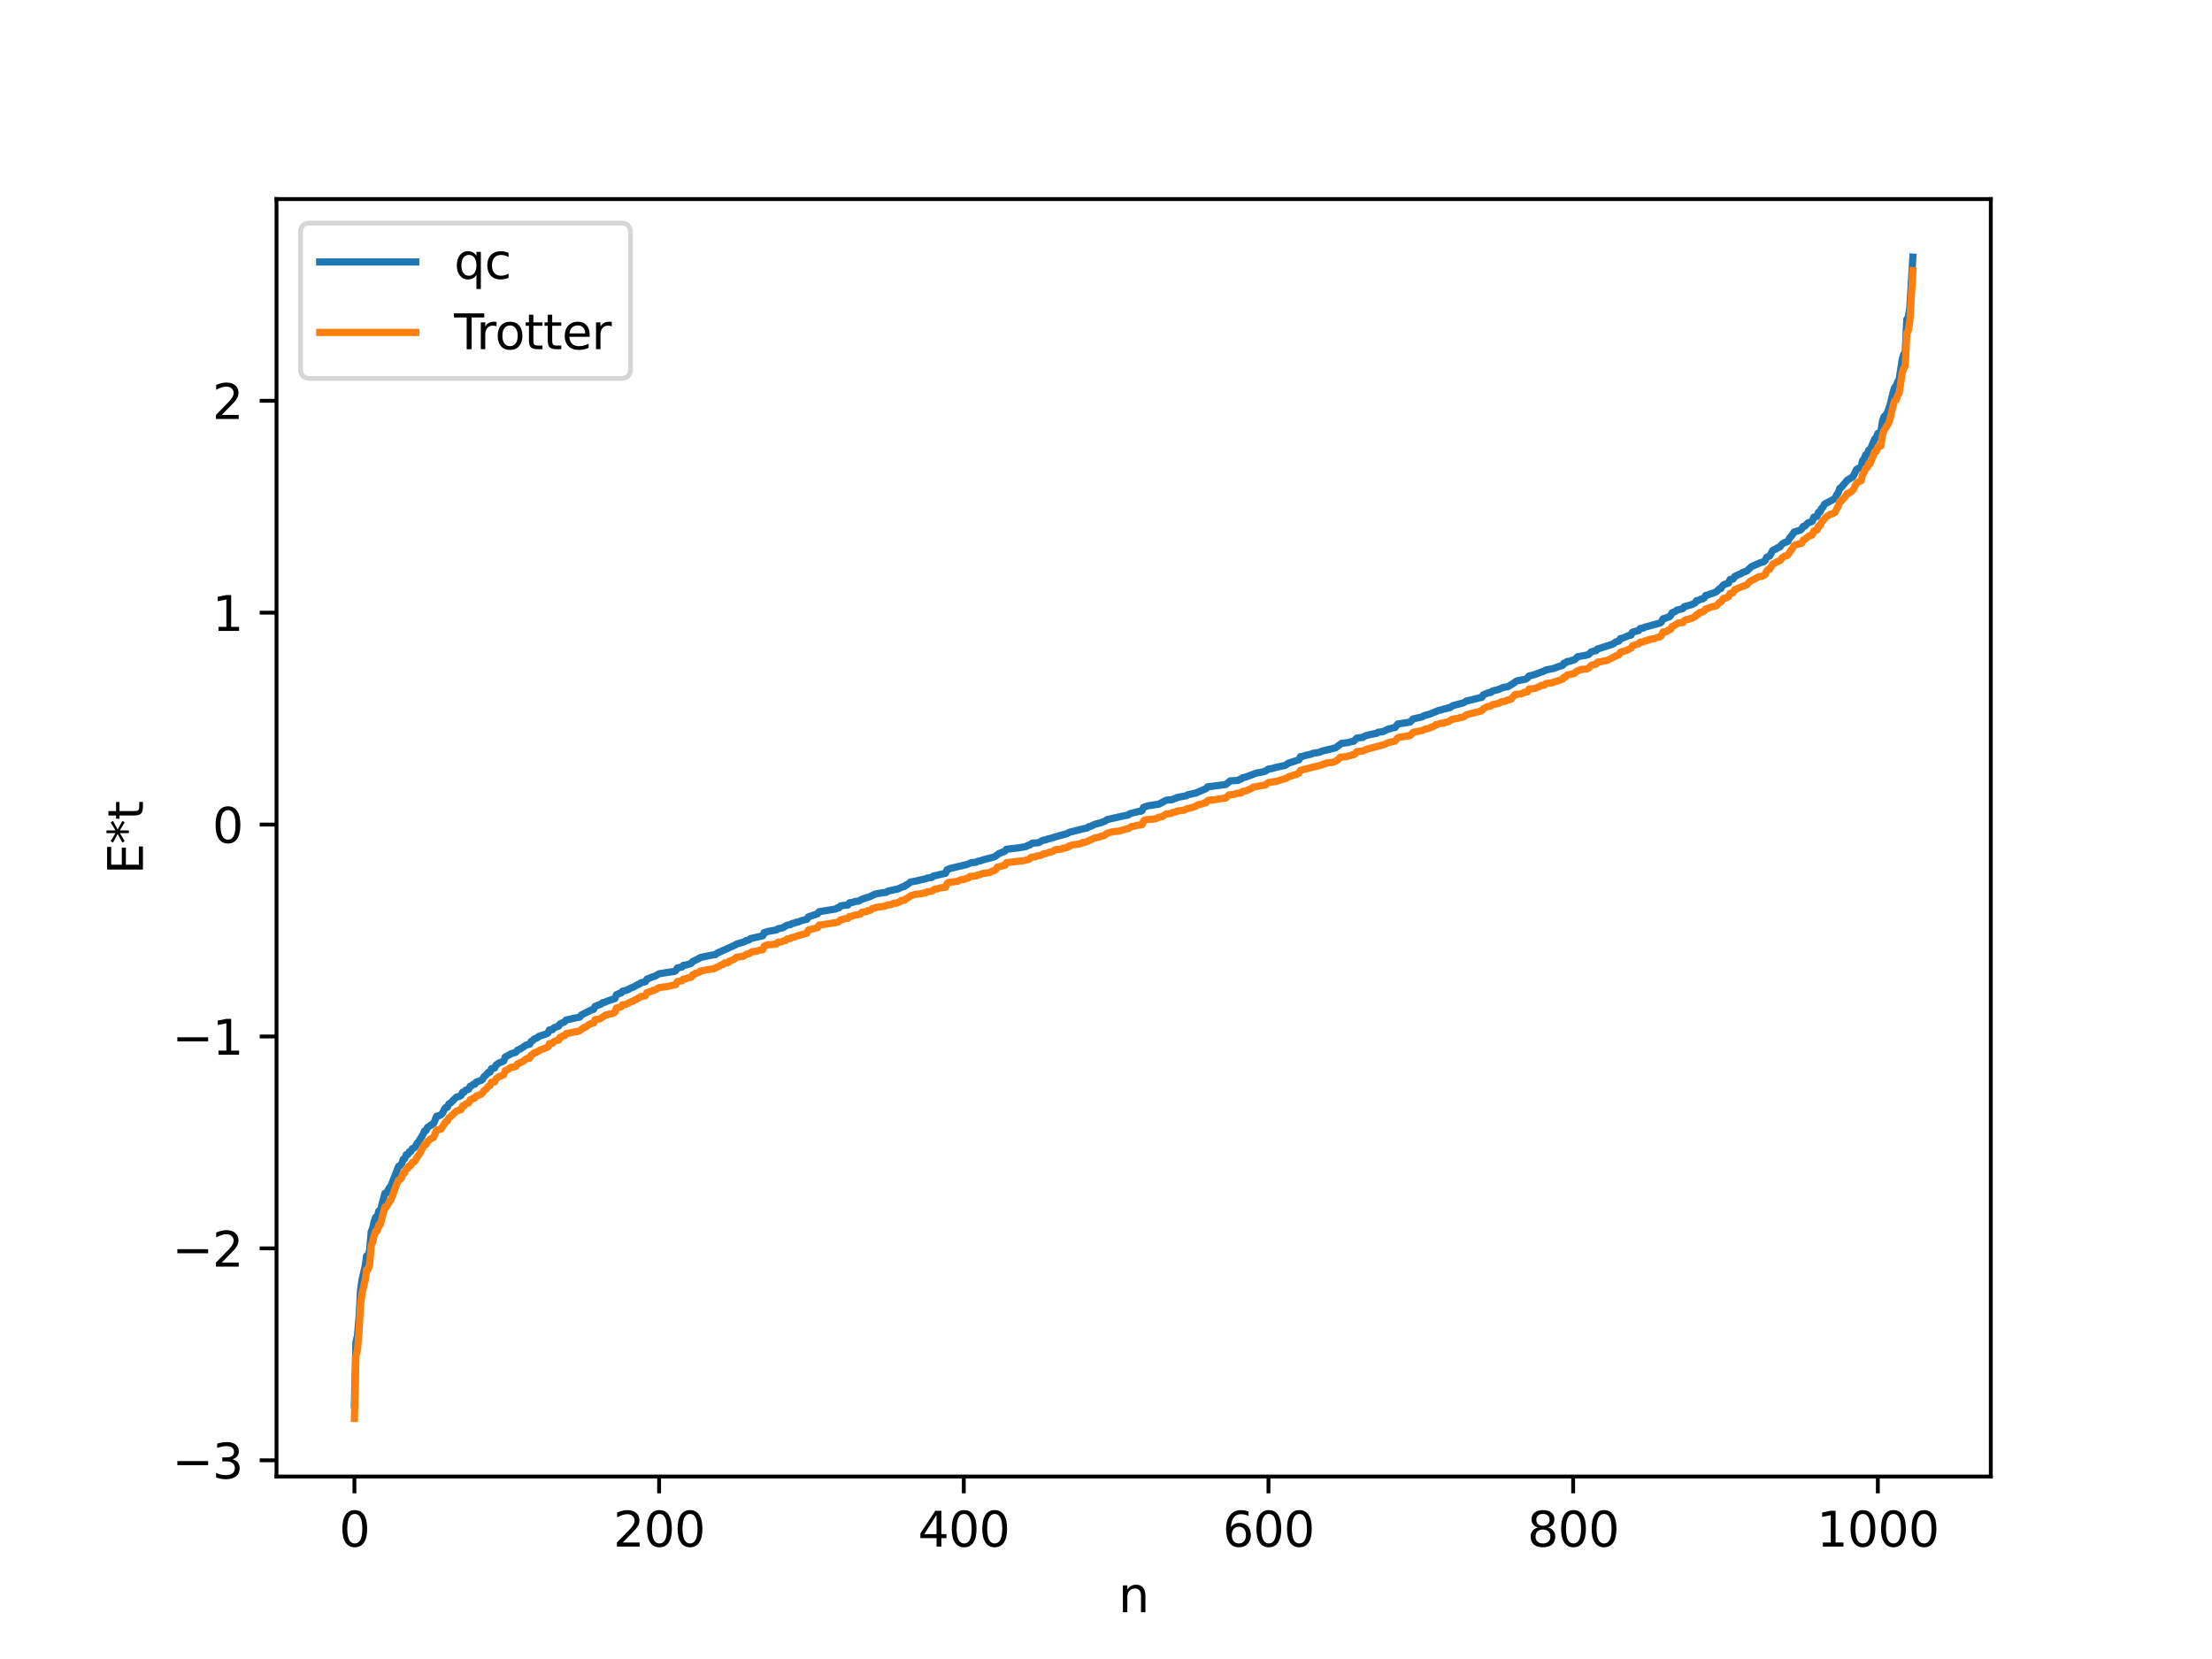 <?xml version="1.0" encoding="utf-8" standalone="no"?>
<!DOCTYPE svg PUBLIC "-//W3C//DTD SVG 1.1//EN"
  "http://www.w3.org/Graphics/SVG/1.1/DTD/svg11.dtd">
<svg xmlns:xlink="http://www.w3.org/1999/xlink" width="460.8pt" height="345.6pt" viewBox="0 0 460.8 345.6" xmlns="http://www.w3.org/2000/svg" version="1.1">
 <defs>
  <style type="text/css">*{stroke-linejoin: round; stroke-linecap: butt}</style>
 </defs>
 <g id="figure_1">
  <g id="patch_1">
   <path d="M 0 345.6 
L 460.8 345.6 
L 460.8 0 
L 0 0 
z
" style="fill: #ffffff"/>
  </g>
  <g id="axes_1">
   <g id="patch_2">
    <path d="M 57.6 307.584 
L 414.72 307.584 
L 414.72 41.472 
L 57.6 41.472 
z
" style="fill: #ffffff"/>
   </g>
   <g id="matplotlib.axis_1">
    <g id="xtick_1">
     <g id="line2d_1">
      <defs>
       <path id="m44db0b523d" d="M 0 0 
L 0 3.5 
" style="stroke: #000000; stroke-width: 0.8"/>
      </defs>
      <g>
       <use xlink:href="#m44db0b523d" x="73.833" y="307.584" style="stroke: #000000; stroke-width: 0.8"/>
      </g>
     </g>
     <g id="text_1">
      <!-- 0 -->
      <g transform="translate(70.651 322.182) scale(0.1 -0.1)">
       <defs>
        <path id="DejaVuSans-30" d="M 2034 4250 
Q 1547 4250 1301 3770 
Q 1056 3291 1056 2328 
Q 1056 1369 1301 889 
Q 1547 409 2034 409 
Q 2525 409 2770 889 
Q 3016 1369 3016 2328 
Q 3016 3291 2770 3770 
Q 2525 4250 2034 4250 
z
M 2034 4750 
Q 2819 4750 3233 4129 
Q 3647 3509 3647 2328 
Q 3647 1150 3233 529 
Q 2819 -91 2034 -91 
Q 1250 -91 836 529 
Q 422 1150 422 2328 
Q 422 3509 836 4129 
Q 1250 4750 2034 4750 
z
" transform="scale(0.016)"/>
       </defs>
       <use xlink:href="#DejaVuSans-30"/>
      </g>
     </g>
    </g>
    <g id="xtick_2">
     <g id="line2d_2">
      <g>
       <use xlink:href="#m44db0b523d" x="137.304" y="307.584" style="stroke: #000000; stroke-width: 0.8"/>
      </g>
     </g>
     <g id="text_2">
      <!-- 200 -->
      <g transform="translate(127.76 322.182) scale(0.1 -0.1)">
       <defs>
        <path id="DejaVuSans-32" d="M 1228 531 
L 3431 531 
L 3431 0 
L 469 0 
L 469 531 
Q 828 903 1448 1529 
Q 2069 2156 2228 2338 
Q 2531 2678 2651 2914 
Q 2772 3150 2772 3378 
Q 2772 3750 2511 3984 
Q 2250 4219 1831 4219 
Q 1534 4219 1204 4116 
Q 875 4013 500 3803 
L 500 4441 
Q 881 4594 1212 4672 
Q 1544 4750 1819 4750 
Q 2544 4750 2975 4387 
Q 3406 4025 3406 3419 
Q 3406 3131 3298 2873 
Q 3191 2616 2906 2266 
Q 2828 2175 2409 1742 
Q 1991 1309 1228 531 
z
" transform="scale(0.016)"/>
       </defs>
       <use xlink:href="#DejaVuSans-32"/>
       <use xlink:href="#DejaVuSans-30" x="63.623"/>
       <use xlink:href="#DejaVuSans-30" x="127.246"/>
      </g>
     </g>
    </g>
    <g id="xtick_3">
     <g id="line2d_3">
      <g>
       <use xlink:href="#m44db0b523d" x="200.775" y="307.584" style="stroke: #000000; stroke-width: 0.8"/>
      </g>
     </g>
     <g id="text_3">
      <!-- 400 -->
      <g transform="translate(191.231 322.182) scale(0.1 -0.1)">
       <defs>
        <path id="DejaVuSans-34" d="M 2419 4116 
L 825 1625 
L 2419 1625 
L 2419 4116 
z
M 2253 4666 
L 3047 4666 
L 3047 1625 
L 3713 1625 
L 3713 1100 
L 3047 1100 
L 3047 0 
L 2419 0 
L 2419 1100 
L 313 1100 
L 313 1709 
L 2253 4666 
z
" transform="scale(0.016)"/>
       </defs>
       <use xlink:href="#DejaVuSans-34"/>
       <use xlink:href="#DejaVuSans-30" x="63.623"/>
       <use xlink:href="#DejaVuSans-30" x="127.246"/>
      </g>
     </g>
    </g>
    <g id="xtick_4">
     <g id="line2d_4">
      <g>
       <use xlink:href="#m44db0b523d" x="264.246" y="307.584" style="stroke: #000000; stroke-width: 0.8"/>
      </g>
     </g>
     <g id="text_4">
      <!-- 600 -->
      <g transform="translate(254.702 322.182) scale(0.1 -0.1)">
       <defs>
        <path id="DejaVuSans-36" d="M 2113 2584 
Q 1688 2584 1439 2293 
Q 1191 2003 1191 1497 
Q 1191 994 1439 701 
Q 1688 409 2113 409 
Q 2538 409 2786 701 
Q 3034 994 3034 1497 
Q 3034 2003 2786 2293 
Q 2538 2584 2113 2584 
z
M 3366 4563 
L 3366 3988 
Q 3128 4100 2886 4159 
Q 2644 4219 2406 4219 
Q 1781 4219 1451 3797 
Q 1122 3375 1075 2522 
Q 1259 2794 1537 2939 
Q 1816 3084 2150 3084 
Q 2853 3084 3261 2657 
Q 3669 2231 3669 1497 
Q 3669 778 3244 343 
Q 2819 -91 2113 -91 
Q 1303 -91 875 529 
Q 447 1150 447 2328 
Q 447 3434 972 4092 
Q 1497 4750 2381 4750 
Q 2619 4750 2861 4703 
Q 3103 4656 3366 4563 
z
" transform="scale(0.016)"/>
       </defs>
       <use xlink:href="#DejaVuSans-36"/>
       <use xlink:href="#DejaVuSans-30" x="63.623"/>
       <use xlink:href="#DejaVuSans-30" x="127.246"/>
      </g>
     </g>
    </g>
    <g id="xtick_5">
     <g id="line2d_5">
      <g>
       <use xlink:href="#m44db0b523d" x="327.717" y="307.584" style="stroke: #000000; stroke-width: 0.8"/>
      </g>
     </g>
     <g id="text_5">
      <!-- 800 -->
      <g transform="translate(318.173 322.182) scale(0.1 -0.1)">
       <defs>
        <path id="DejaVuSans-38" d="M 2034 2216 
Q 1584 2216 1326 1975 
Q 1069 1734 1069 1313 
Q 1069 891 1326 650 
Q 1584 409 2034 409 
Q 2484 409 2743 651 
Q 3003 894 3003 1313 
Q 3003 1734 2745 1975 
Q 2488 2216 2034 2216 
z
M 1403 2484 
Q 997 2584 770 2862 
Q 544 3141 544 3541 
Q 544 4100 942 4425 
Q 1341 4750 2034 4750 
Q 2731 4750 3128 4425 
Q 3525 4100 3525 3541 
Q 3525 3141 3298 2862 
Q 3072 2584 2669 2484 
Q 3125 2378 3379 2068 
Q 3634 1759 3634 1313 
Q 3634 634 3220 271 
Q 2806 -91 2034 -91 
Q 1263 -91 848 271 
Q 434 634 434 1313 
Q 434 1759 690 2068 
Q 947 2378 1403 2484 
z
M 1172 3481 
Q 1172 3119 1398 2916 
Q 1625 2713 2034 2713 
Q 2441 2713 2670 2916 
Q 2900 3119 2900 3481 
Q 2900 3844 2670 4047 
Q 2441 4250 2034 4250 
Q 1625 4250 1398 4047 
Q 1172 3844 1172 3481 
z
" transform="scale(0.016)"/>
       </defs>
       <use xlink:href="#DejaVuSans-38"/>
       <use xlink:href="#DejaVuSans-30" x="63.623"/>
       <use xlink:href="#DejaVuSans-30" x="127.246"/>
      </g>
     </g>
    </g>
    <g id="xtick_6">
     <g id="line2d_6">
      <g>
       <use xlink:href="#m44db0b523d" x="391.188" y="307.584" style="stroke: #000000; stroke-width: 0.8"/>
      </g>
     </g>
     <g id="text_6">
      <!-- 1000 -->
      <g transform="translate(378.463 322.182) scale(0.1 -0.1)">
       <defs>
        <path id="DejaVuSans-31" d="M 794 531 
L 1825 531 
L 1825 4091 
L 703 3866 
L 703 4441 
L 1819 4666 
L 2450 4666 
L 2450 531 
L 3481 531 
L 3481 0 
L 794 0 
L 794 531 
z
" transform="scale(0.016)"/>
       </defs>
       <use xlink:href="#DejaVuSans-31"/>
       <use xlink:href="#DejaVuSans-30" x="63.623"/>
       <use xlink:href="#DejaVuSans-30" x="127.246"/>
       <use xlink:href="#DejaVuSans-30" x="190.869"/>
      </g>
     </g>
    </g>
    <g id="text_7">
     <!-- n -->
     <g transform="translate(232.991 335.861) scale(0.1 -0.1)">
      <defs>
       <path id="DejaVuSans-6e" d="M 3513 2113 
L 3513 0 
L 2938 0 
L 2938 2094 
Q 2938 2591 2744 2837 
Q 2550 3084 2163 3084 
Q 1697 3084 1428 2787 
Q 1159 2491 1159 1978 
L 1159 0 
L 581 0 
L 581 3500 
L 1159 3500 
L 1159 2956 
Q 1366 3272 1645 3428 
Q 1925 3584 2291 3584 
Q 2894 3584 3203 3211 
Q 3513 2838 3513 2113 
z
" transform="scale(0.016)"/>
      </defs>
      <use xlink:href="#DejaVuSans-6e"/>
     </g>
    </g>
   </g>
   <g id="matplotlib.axis_2">
    <g id="ytick_1">
     <g id="line2d_7">
      <defs>
       <path id="m75b5389339" d="M 0 0 
L -3.5 0 
" style="stroke: #000000; stroke-width: 0.8"/>
      </defs>
      <g>
       <use xlink:href="#m75b5389339" x="57.6" y="304.206" style="stroke: #000000; stroke-width: 0.8"/>
      </g>
     </g>
     <g id="text_8">
      <!-- −3 -->
      <g transform="translate(35.858 308.006) scale(0.1 -0.1)">
       <defs>
        <path id="DejaVuSans-2212" d="M 678 2272 
L 4684 2272 
L 4684 1741 
L 678 1741 
L 678 2272 
z
" transform="scale(0.016)"/>
        <path id="DejaVuSans-33" d="M 2597 2516 
Q 3050 2419 3304 2112 
Q 3559 1806 3559 1356 
Q 3559 666 3084 287 
Q 2609 -91 1734 -91 
Q 1441 -91 1130 -33 
Q 819 25 488 141 
L 488 750 
Q 750 597 1062 519 
Q 1375 441 1716 441 
Q 2309 441 2620 675 
Q 2931 909 2931 1356 
Q 2931 1769 2642 2001 
Q 2353 2234 1838 2234 
L 1294 2234 
L 1294 2753 
L 1863 2753 
Q 2328 2753 2575 2939 
Q 2822 3125 2822 3475 
Q 2822 3834 2567 4026 
Q 2313 4219 1838 4219 
Q 1578 4219 1281 4162 
Q 984 4106 628 3988 
L 628 4550 
Q 988 4650 1302 4700 
Q 1616 4750 1894 4750 
Q 2613 4750 3031 4423 
Q 3450 4097 3450 3541 
Q 3450 3153 3228 2886 
Q 3006 2619 2597 2516 
z
" transform="scale(0.016)"/>
       </defs>
       <use xlink:href="#DejaVuSans-2212"/>
       <use xlink:href="#DejaVuSans-33" x="83.789"/>
      </g>
     </g>
    </g>
    <g id="ytick_2">
     <g id="line2d_8">
      <g>
       <use xlink:href="#m75b5389339" x="57.6" y="260.062" style="stroke: #000000; stroke-width: 0.8"/>
      </g>
     </g>
     <g id="text_9">
      <!-- −2 -->
      <g transform="translate(35.858 263.862) scale(0.1 -0.1)">
       <use xlink:href="#DejaVuSans-2212"/>
       <use xlink:href="#DejaVuSans-32" x="83.789"/>
      </g>
     </g>
    </g>
    <g id="ytick_3">
     <g id="line2d_9">
      <g>
       <use xlink:href="#m75b5389339" x="57.6" y="215.918" style="stroke: #000000; stroke-width: 0.8"/>
      </g>
     </g>
     <g id="text_10">
      <!-- −1 -->
      <g transform="translate(35.858 219.717) scale(0.1 -0.1)">
       <use xlink:href="#DejaVuSans-2212"/>
       <use xlink:href="#DejaVuSans-31" x="83.789"/>
      </g>
     </g>
    </g>
    <g id="ytick_4">
     <g id="line2d_10">
      <g>
       <use xlink:href="#m75b5389339" x="57.6" y="171.774" style="stroke: #000000; stroke-width: 0.8"/>
      </g>
     </g>
     <g id="text_11">
      <!-- 0 -->
      <g transform="translate(44.237 175.573) scale(0.1 -0.1)">
       <use xlink:href="#DejaVuSans-30"/>
      </g>
     </g>
    </g>
    <g id="ytick_5">
     <g id="line2d_11">
      <g>
       <use xlink:href="#m75b5389339" x="57.6" y="127.63" style="stroke: #000000; stroke-width: 0.8"/>
      </g>
     </g>
     <g id="text_12">
      <!-- 1 -->
      <g transform="translate(44.237 131.429) scale(0.1 -0.1)">
       <use xlink:href="#DejaVuSans-31"/>
      </g>
     </g>
    </g>
    <g id="ytick_6">
     <g id="line2d_12">
      <g>
       <use xlink:href="#m75b5389339" x="57.6" y="83.486" style="stroke: #000000; stroke-width: 0.8"/>
      </g>
     </g>
     <g id="text_13">
      <!-- 2 -->
      <g transform="translate(44.237 87.285) scale(0.1 -0.1)">
       <use xlink:href="#DejaVuSans-32"/>
      </g>
     </g>
    </g>
    <g id="text_14">
     <!-- E*t -->
     <g transform="translate(29.778 182.148) rotate(-90) scale(0.1 -0.1)">
      <defs>
       <path id="DejaVuSans-45" d="M 628 4666 
L 3578 4666 
L 3578 4134 
L 1259 4134 
L 1259 2753 
L 3481 2753 
L 3481 2222 
L 1259 2222 
L 1259 531 
L 3634 531 
L 3634 0 
L 628 0 
L 628 4666 
z
" transform="scale(0.016)"/>
       <path id="DejaVuSans-2a" d="M 3009 3897 
L 1888 3291 
L 3009 2681 
L 2828 2375 
L 1778 3009 
L 1778 1831 
L 1422 1831 
L 1422 3009 
L 372 2375 
L 191 2681 
L 1313 3291 
L 191 3897 
L 372 4206 
L 1422 3572 
L 1422 4750 
L 1778 4750 
L 1778 3572 
L 2828 4206 
L 3009 3897 
z
" transform="scale(0.016)"/>
       <path id="DejaVuSans-74" d="M 1172 4494 
L 1172 3500 
L 2356 3500 
L 2356 3053 
L 1172 3053 
L 1172 1153 
Q 1172 725 1289 603 
Q 1406 481 1766 481 
L 2356 481 
L 2356 0 
L 1766 0 
Q 1100 0 847 248 
Q 594 497 594 1153 
L 594 3053 
L 172 3053 
L 172 3500 
L 594 3500 
L 594 4494 
L 1172 4494 
z
" transform="scale(0.016)"/>
      </defs>
      <use xlink:href="#DejaVuSans-45"/>
      <use xlink:href="#DejaVuSans-2a" x="63.184"/>
      <use xlink:href="#DejaVuSans-74" x="113.184"/>
     </g>
    </g>
   </g>
   <g id="line2d_13">
    <path d="M 73.833 292.634 
L 74.15 279.597 
L 74.467 278.284 
L 74.785 274.583 
L 75.102 268.873 
L 75.42 266.568 
L 76.054 263.852 
L 76.372 261.622 
L 76.689 261.553 
L 77.006 260.396 
L 77.324 256.617 
L 77.641 255.836 
L 77.958 254.391 
L 78.276 253.552 
L 78.593 253.547 
L 78.91 252.275 
L 79.228 252.216 
L 80.18 248.609 
L 80.497 248.53 
L 81.132 247.409 
L 81.449 247.03 
L 83.036 242.967 
L 83.353 242.813 
L 83.671 242.484 
L 83.988 241.506 
L 84.305 241.39 
L 84.623 240.538 
L 84.94 240.527 
L 85.258 239.945 
L 85.575 239.88 
L 85.892 239.276 
L 86.21 239.177 
L 86.527 238.883 
L 86.844 238.214 
L 87.162 237.888 
L 88.114 236.334 
L 88.431 235.609 
L 88.748 235.51 
L 89.066 234.865 
L 89.7 234.419 
L 90.335 234.018 
L 90.97 232.521 
L 91.605 232.387 
L 91.922 232.187 
L 92.239 231.792 
L 92.557 231.104 
L 92.874 230.717 
L 93.191 230.652 
L 93.509 229.948 
L 93.826 229.793 
L 95.096 228.53 
L 95.73 228.396 
L 96.048 228.201 
L 96.365 227.536 
L 96.682 227.514 
L 97 227.113 
L 97.634 226.896 
L 97.952 226.279 
L 98.269 226.155 
L 98.586 225.892 
L 98.904 225.874 
L 99.221 225.417 
L 100.173 225.076 
L 100.491 224.895 
L 100.808 224.336 
L 101.443 223.753 
L 101.76 223.362 
L 102.077 223.344 
L 102.395 222.617 
L 103.029 222.493 
L 103.347 221.853 
L 103.981 221.425 
L 104.616 221.188 
L 104.934 221.014 
L 105.251 220.191 
L 106.52 219.5 
L 107.472 219.199 
L 107.79 218.784 
L 108.424 218.501 
L 109.694 217.658 
L 110.329 217.534 
L 110.646 216.943 
L 110.963 216.79 
L 111.281 216.441 
L 111.915 216.201 
L 112.233 215.902 
L 113.82 215.383 
L 114.137 215.181 
L 114.454 214.542 
L 115.089 214.506 
L 115.406 214.089 
L 116.358 213.768 
L 116.676 213.288 
L 117.628 212.85 
L 117.945 212.48 
L 120.801 211.864 
L 121.119 211.433 
L 122.388 210.794 
L 123.34 210.326 
L 123.658 210.264 
L 123.975 209.633 
L 125.244 209.164 
L 125.562 208.856 
L 125.879 208.835 
L 126.514 208.548 
L 128.1 208.012 
L 128.418 207.215 
L 129.053 206.935 
L 129.37 206.869 
L 129.687 206.489 
L 130.639 206.244 
L 131.591 205.74 
L 131.909 205.66 
L 132.861 205.098 
L 133.178 205.002 
L 133.496 204.733 
L 134.448 204.512 
L 134.765 203.969 
L 136.034 203.466 
L 136.352 203.407 
L 137.304 202.851 
L 138.256 202.705 
L 138.891 202.597 
L 140.477 202.374 
L 140.795 202.163 
L 141.112 201.632 
L 142.064 201.46 
L 142.381 201.089 
L 143.016 200.999 
L 143.968 200.7 
L 144.286 200.305 
L 145.555 199.706 
L 145.872 199.476 
L 148.094 198.994 
L 149.046 198.868 
L 149.363 198.565 
L 149.998 198.288 
L 152.854 197.004 
L 153.489 196.657 
L 155.076 196.188 
L 155.393 195.939 
L 156.028 195.816 
L 156.345 195.522 
L 158.884 194.95 
L 159.201 194.257 
L 159.519 194.255 
L 159.836 194.057 
L 161.74 193.728 
L 162.058 193.485 
L 163.01 193.306 
L 163.962 192.728 
L 164.596 192.646 
L 164.914 192.421 
L 165.548 192.276 
L 165.866 192.115 
L 166.183 192.103 
L 167.135 191.736 
L 168.087 191.51 
L 168.405 191.005 
L 170.309 190.359 
L 170.626 189.927 
L 173.165 189.512 
L 173.8 189.405 
L 174.117 189.367 
L 174.434 189.137 
L 174.752 189.12 
L 175.069 188.734 
L 175.704 188.611 
L 176.656 188.522 
L 176.973 188.062 
L 177.608 187.985 
L 178.243 187.761 
L 178.877 187.719 
L 179.512 187.346 
L 180.464 187.019 
L 181.099 186.841 
L 182.368 186.234 
L 183.955 185.963 
L 184.59 185.903 
L 184.907 185.655 
L 187.129 185.162 
L 188.081 184.713 
L 188.398 184.672 
L 188.715 184.371 
L 189.033 184.265 
L 189.667 183.744 
L 190.937 183.51 
L 191.572 183.343 
L 192.841 183.069 
L 193.158 182.91 
L 194.11 182.795 
L 194.428 182.505 
L 195.062 182.368 
L 195.697 182.193 
L 196.967 181.929 
L 197.284 181.201 
L 197.919 180.919 
L 201.41 180.096 
L 202.362 179.693 
L 203.314 179.631 
L 203.631 179.431 
L 204.266 179.314 
L 204.9 179.089 
L 207.122 178.514 
L 208.074 177.833 
L 209.343 177.313 
L 209.661 176.911 
L 212.2 176.62 
L 213.469 176.405 
L 213.786 176.33 
L 214.104 176.108 
L 214.421 176.07 
L 215.056 175.634 
L 216.325 175.563 
L 217.277 175.043 
L 217.912 174.95 
L 218.229 174.774 
L 218.864 174.654 
L 219.499 174.445 
L 220.134 174.253 
L 222.355 173.643 
L 222.672 173.412 
L 225.529 172.677 
L 226.163 172.548 
L 226.481 172.484 
L 226.798 172.215 
L 227.115 172.181 
L 228.067 171.715 
L 229.337 171.389 
L 230.289 171 
L 230.606 170.745 
L 233.462 170.095 
L 234.097 169.962 
L 235.049 169.776 
L 235.367 169.495 
L 237.271 169.028 
L 237.588 169.025 
L 237.905 168.867 
L 238.223 168.177 
L 239.175 167.857 
L 241.396 167.527 
L 242.983 166.68 
L 244.253 166.581 
L 244.57 166.381 
L 244.887 166.325 
L 245.205 166.124 
L 247.109 165.784 
L 247.426 165.56 
L 248.378 165.376 
L 248.696 165.253 
L 249.013 165.25 
L 249.648 164.975 
L 251.234 164.288 
L 251.552 163.918 
L 252.821 163.753 
L 255.36 163.42 
L 256.312 162.659 
L 257.899 162.581 
L 258.216 162.365 
L 258.534 162.296 
L 258.851 162.022 
L 259.486 161.886 
L 261.707 161.052 
L 262.977 160.825 
L 263.611 160.645 
L 264.246 160.198 
L 264.881 160.121 
L 265.515 159.94 
L 266.15 159.777 
L 267.737 159.45 
L 268.372 158.998 
L 270.593 158.273 
L 270.91 157.626 
L 271.228 157.611 
L 271.862 157.395 
L 273.132 157.105 
L 273.449 156.932 
L 274.719 156.753 
L 275.353 156.487 
L 278.21 155.787 
L 279.479 154.847 
L 280.748 154.709 
L 281.383 154.531 
L 282.018 154.394 
L 282.653 153.747 
L 283.922 153.608 
L 284.239 153.376 
L 284.874 153.152 
L 286.143 152.87 
L 286.778 152.765 
L 287.096 152.536 
L 288.048 152.426 
L 289.317 151.823 
L 289.634 151.804 
L 290.269 151.581 
L 290.586 151.574 
L 291.221 150.81 
L 292.491 150.624 
L 293.76 150.407 
L 294.395 149.763 
L 296.299 149.328 
L 296.616 149.1 
L 297.886 148.745 
L 299.79 147.957 
L 300.107 147.932 
L 300.742 147.714 
L 301.377 147.598 
L 301.694 147.439 
L 302.011 147.435 
L 302.646 147.003 
L 304.867 146.412 
L 305.502 146.019 
L 306.137 145.887 
L 308.358 145.334 
L 308.676 145.288 
L 308.993 144.762 
L 309.945 144.344 
L 310.58 144.226 
L 310.897 143.955 
L 312.167 143.632 
L 313.119 143.213 
L 314.071 143.062 
L 315.023 142.5 
L 315.975 141.843 
L 317.562 141.537 
L 317.879 141.455 
L 318.196 141.235 
L 318.514 140.83 
L 319.466 140.59 
L 320.1 140.381 
L 320.735 140.129 
L 321.37 139.892 
L 321.687 139.791 
L 322.005 139.571 
L 323.591 139.269 
L 324.861 138.791 
L 325.496 138.623 
L 325.813 138.141 
L 326.13 138.112 
L 326.448 137.809 
L 327.082 137.753 
L 327.4 137.569 
L 327.717 137.549 
L 328.034 137.405 
L 328.669 136.799 
L 330.256 136.524 
L 330.891 136.382 
L 331.525 135.768 
L 332.16 135.598 
L 332.477 135.557 
L 332.795 135.19 
L 333.429 135.002 
L 335.968 134.189 
L 336.603 133.728 
L 337.238 133.549 
L 337.555 133.037 
L 338.19 132.884 
L 339.459 132.315 
L 339.777 132.31 
L 340.094 131.678 
L 341.363 131.349 
L 341.681 130.922 
L 342.315 130.853 
L 342.633 130.653 
L 343.267 130.489 
L 345.806 129.785 
L 346.124 129.537 
L 346.441 128.9 
L 347.076 128.749 
L 347.393 128.563 
L 347.71 128.534 
L 348.028 128.219 
L 348.345 127.636 
L 348.98 127.393 
L 349.297 127.116 
L 350.567 126.775 
L 350.884 126.379 
L 352.471 125.933 
L 353.105 125.614 
L 353.423 125.104 
L 353.74 125.095 
L 354.375 124.784 
L 354.692 124.757 
L 355.01 124.561 
L 355.327 124.031 
L 355.644 123.975 
L 356.279 123.741 
L 356.914 123.545 
L 357.548 123.267 
L 358.183 122.643 
L 358.5 122.609 
L 358.818 122.063 
L 359.135 121.774 
L 360.087 121.461 
L 360.405 120.714 
L 361.039 120.633 
L 361.357 120.096 
L 362.309 119.637 
L 362.626 119.535 
L 362.943 119.3 
L 363.896 118.955 
L 364.848 118.048 
L 366.752 117.2 
L 367.386 117.047 
L 367.704 116.787 
L 368.021 116.093 
L 368.656 115.823 
L 369.291 114.671 
L 369.608 114.476 
L 369.925 114.413 
L 370.243 114.12 
L 370.56 114.064 
L 370.877 113.84 
L 371.195 113.375 
L 371.829 112.977 
L 372.147 112.931 
L 372.464 112.753 
L 372.781 112.116 
L 373.416 111.378 
L 373.734 110.838 
L 375.003 110.437 
L 375.32 110.206 
L 375.638 109.662 
L 375.955 109.642 
L 376.59 108.952 
L 377.542 108.591 
L 377.859 107.721 
L 378.494 107.596 
L 378.811 106.723 
L 379.129 106.68 
L 379.446 105.921 
L 379.763 105.661 
L 380.081 105.016 
L 381.35 104.347 
L 382.302 103.807 
L 382.62 103.052 
L 382.937 102.648 
L 383.254 101.743 
L 383.572 101.539 
L 384.841 100.006 
L 385.793 99.451 
L 386.11 99.144 
L 386.745 97.799 
L 387.38 97.438 
L 387.697 97.236 
L 388.015 95.946 
L 388.332 95.616 
L 388.649 94.743 
L 388.967 94.639 
L 389.284 93.771 
L 389.601 93.69 
L 390.553 91.414 
L 390.871 91.105 
L 391.188 90.29 
L 391.823 89.974 
L 392.14 87.835 
L 392.458 86.817 
L 393.092 86.189 
L 393.727 84.446 
L 394.362 81.77 
L 394.679 80.759 
L 394.996 80.412 
L 395.314 79.54 
L 395.631 79.019 
L 396.266 74.864 
L 396.583 73.813 
L 396.9 73.396 
L 397.218 66.552 
L 397.535 66.06 
L 397.853 64.05 
L 398.487 53.568 
L 398.487 53.568 
" clip-path="url(#pe67edfd0cb)" style="fill: none; stroke: #1f77b4; stroke-width: 1.5; stroke-linecap: square"/>
   </g>
   <g id="line2d_14">
    <path d="M 73.833 295.488 
L 74.15 282.465 
L 74.467 281.191 
L 74.785 277.491 
L 75.102 271.729 
L 75.42 269.443 
L 76.054 266.777 
L 76.372 264.469 
L 76.689 264.469 
L 77.006 263.323 
L 77.324 259.55 
L 77.641 258.707 
L 77.958 257.306 
L 78.276 256.42 
L 78.593 256.42 
L 78.91 255.146 
L 79.228 255.101 
L 80.18 251.446 
L 80.497 251.446 
L 81.132 250.3 
L 81.449 249.945 
L 82.719 246.527 
L 83.036 245.844 
L 83.353 245.684 
L 83.671 245.358 
L 83.988 244.372 
L 84.305 244.284 
L 84.623 243.398 
L 84.94 243.398 
L 85.258 242.838 
L 85.575 242.769 
L 85.892 242.123 
L 86.21 242.078 
L 86.527 241.79 
L 86.844 241.112 
L 87.479 240.236 
L 88.431 238.424 
L 88.748 238.424 
L 89.066 237.75 
L 89.7 237.278 
L 90.335 236.923 
L 90.97 235.35 
L 91.605 235.308 
L 91.922 235.133 
L 92.874 233.636 
L 93.191 233.505 
L 93.509 232.821 
L 93.826 232.662 
L 95.096 231.443 
L 96.048 231.145 
L 96.365 230.375 
L 96.682 230.375 
L 97 229.987 
L 97.634 229.747 
L 97.952 229.101 
L 98.269 229.056 
L 98.586 228.768 
L 98.904 228.761 
L 99.221 228.324 
L 100.173 227.973 
L 100.491 227.709 
L 100.808 227.213 
L 101.125 227.013 
L 101.76 226.281 
L 102.077 226.172 
L 102.395 225.414 
L 103.029 225.401 
L 103.347 224.728 
L 103.981 224.255 
L 104.616 224.057 
L 104.934 223.9 
L 105.251 223.005 
L 105.886 222.785 
L 106.203 222.463 
L 106.52 222.327 
L 107.155 222.285 
L 107.472 222.11 
L 107.79 221.629 
L 108.107 221.567 
L 108.424 221.311 
L 108.742 221.244 
L 109.694 220.525 
L 110.329 220.443 
L 110.646 219.799 
L 110.963 219.639 
L 111.281 219.313 
L 111.598 219.286 
L 112.55 218.727 
L 114.137 218.122 
L 114.454 217.394 
L 115.089 217.353 
L 115.406 216.964 
L 116.041 216.724 
L 116.358 216.696 
L 116.676 216.078 
L 116.993 216.033 
L 117.31 215.745 
L 117.628 215.738 
L 117.945 215.302 
L 118.58 215.214 
L 119.215 215.066 
L 120.484 214.827 
L 120.801 214.687 
L 121.436 214.191 
L 121.753 213.99 
L 122.071 213.93 
L 122.705 213.414 
L 123.34 213.153 
L 123.658 213.15 
L 123.975 212.392 
L 124.927 212.267 
L 126.196 211.442 
L 126.514 211.423 
L 126.831 211.254 
L 127.466 211.18 
L 128.1 210.878 
L 128.418 209.982 
L 129.053 209.844 
L 129.37 209.763 
L 129.687 209.304 
L 130.322 209.263 
L 131.591 208.606 
L 131.909 208.545 
L 132.226 208.289 
L 132.543 208.222 
L 132.861 207.946 
L 133.178 207.854 
L 133.496 207.591 
L 134.448 207.421 
L 134.765 206.776 
L 135.717 206.498 
L 136.034 206.29 
L 136.352 206.263 
L 137.304 205.735 
L 138.891 205.529 
L 139.525 205.397 
L 140.795 205.1 
L 141.112 204.481 
L 141.747 204.33 
L 142.064 204.33 
L 142.381 203.949 
L 142.699 203.942 
L 143.334 203.702 
L 143.968 203.592 
L 144.286 203.056 
L 144.603 203.011 
L 144.92 202.723 
L 145.238 202.716 
L 145.555 202.58 
L 145.872 202.279 
L 146.507 202.191 
L 147.142 202.044 
L 148.729 201.805 
L 149.998 201.168 
L 150.315 200.967 
L 150.633 200.907 
L 150.95 200.598 
L 151.585 200.577 
L 151.902 200.236 
L 152.854 199.871 
L 153.489 199.369 
L 154.758 199.244 
L 155.71 198.706 
L 156.028 198.683 
L 156.662 198.26 
L 157.615 198.157 
L 158.249 197.922 
L 158.884 197.855 
L 159.201 197.09 
L 159.836 196.835 
L 161.105 196.74 
L 161.74 196.658 
L 162.058 196.282 
L 162.692 196.24 
L 163.327 195.972 
L 163.644 195.949 
L 163.962 195.59 
L 164.596 195.522 
L 164.914 195.302 
L 165.548 195.199 
L 166.183 194.924 
L 168.087 194.398 
L 168.405 193.754 
L 170.309 193.24 
L 170.626 192.723 
L 171.578 192.582 
L 174.117 192.194 
L 174.752 192.003 
L 175.069 191.642 
L 176.339 191.308 
L 176.656 191.308 
L 176.973 190.926 
L 177.291 190.919 
L 177.925 190.679 
L 179.195 190.454 
L 179.512 190.033 
L 180.464 189.927 
L 180.781 189.7 
L 181.099 189.693 
L 181.416 189.557 
L 181.734 189.256 
L 182.051 189.23 
L 182.368 189.051 
L 184.272 188.782 
L 184.907 188.528 
L 185.542 188.467 
L 186.177 188.155 
L 186.811 188.136 
L 187.129 187.945 
L 187.446 187.884 
L 187.763 187.575 
L 188.398 187.555 
L 188.715 187.213 
L 189.033 187.108 
L 189.667 186.629 
L 190.62 186.334 
L 191.254 186.24 
L 191.889 186.213 
L 192.206 186.046 
L 192.841 186.002 
L 193.158 185.768 
L 194.11 185.66 
L 194.745 185.209 
L 195.38 185.135 
L 195.697 184.99 
L 196.967 184.833 
L 197.284 184.068 
L 197.601 183.813 
L 199.188 183.635 
L 199.505 183.601 
L 200.14 183.259 
L 200.775 183.217 
L 201.41 182.95 
L 201.727 182.927 
L 202.044 182.577 
L 203.314 182.499 
L 203.631 182.279 
L 204.266 182.177 
L 204.583 181.979 
L 205.535 181.859 
L 206.17 181.762 
L 206.805 181.415 
L 207.122 181.376 
L 207.439 181.144 
L 207.757 180.642 
L 209.343 180.245 
L 209.661 179.701 
L 210.93 179.56 
L 213.469 179.259 
L 214.421 178.981 
L 214.739 178.62 
L 215.373 178.507 
L 215.691 178.486 
L 216.008 178.285 
L 216.643 178.226 
L 216.96 178.155 
L 217.277 177.904 
L 217.912 177.809 
L 218.547 177.547 
L 219.181 177.431 
L 219.816 177.01 
L 221.086 176.904 
L 221.403 176.714 
L 222.355 176.535 
L 222.672 176.234 
L 222.99 176.208 
L 223.307 176.029 
L 224.894 175.806 
L 225.211 175.719 
L 225.529 175.505 
L 226.163 175.445 
L 228.067 174.552 
L 229.02 174.391 
L 229.337 174.191 
L 229.972 174.085 
L 230.606 173.606 
L 231.558 173.311 
L 232.193 173.218 
L 233.145 173.126 
L 234.732 172.661 
L 235.049 172.638 
L 235.684 172.187 
L 236.319 172.112 
L 236.636 171.967 
L 237.905 171.81 
L 238.223 171.045 
L 238.54 170.79 
L 240.444 170.612 
L 240.762 170.578 
L 241.396 170.237 
L 242.031 170.16 
L 242.983 169.554 
L 243.935 169.477 
L 244.253 169.256 
L 244.887 169.154 
L 245.205 168.956 
L 246.157 168.837 
L 246.791 168.74 
L 247.109 168.524 
L 248.696 168.121 
L 249.648 167.619 
L 250.6 167.431 
L 250.917 167.244 
L 251.234 167.223 
L 251.552 166.825 
L 251.869 166.671 
L 252.821 166.636 
L 253.456 166.51 
L 255.36 166.237 
L 255.995 165.597 
L 257.264 165.463 
L 257.581 165.263 
L 258.534 165.204 
L 258.851 164.881 
L 259.486 164.786 
L 260.12 164.477 
L 260.438 164.409 
L 261.072 163.965 
L 261.707 163.882 
L 262.659 163.673 
L 263.611 163.512 
L 264.246 163.006 
L 265.833 162.783 
L 268.054 162.091 
L 268.372 161.839 
L 269.324 161.53 
L 269.641 161.388 
L 269.958 161.368 
L 270.593 161.063 
L 270.91 160.471 
L 275.353 159.352 
L 275.671 159.164 
L 275.988 159.152 
L 276.305 158.945 
L 277.575 158.828 
L 278.527 158.438 
L 279.162 157.754 
L 279.796 157.676 
L 280.431 157.621 
L 281.383 157.385 
L 281.7 157.214 
L 282.018 157.214 
L 282.335 157.026 
L 282.653 156.568 
L 283.922 156.454 
L 284.557 156.132 
L 288.365 155.099 
L 289.317 154.658 
L 290.586 154.408 
L 291.221 153.649 
L 291.856 153.515 
L 293.443 153.303 
L 293.76 153.235 
L 294.395 152.545 
L 296.299 152.181 
L 296.934 151.859 
L 297.568 151.763 
L 298.203 151.455 
L 298.52 151.386 
L 299.155 150.943 
L 299.472 150.936 
L 300.107 150.67 
L 300.742 150.626 
L 301.059 150.489 
L 301.694 150.359 
L 302.646 149.786 
L 303.598 149.674 
L 304.233 149.46 
L 304.867 149.392 
L 305.502 148.88 
L 307.089 148.507 
L 307.406 148.365 
L 307.724 148.346 
L 308.676 148.04 
L 308.993 147.638 
L 309.945 147.172 
L 310.58 147.081 
L 310.897 146.798 
L 312.167 146.528 
L 312.801 146.158 
L 313.436 146.116 
L 314.071 145.82 
L 314.705 145.695 
L 315.34 145 
L 315.658 144.66 
L 316.927 144.55 
L 317.562 144.192 
L 318.196 144.141 
L 318.514 143.546 
L 319.783 143.42 
L 320.418 143.109 
L 320.735 143.029 
L 321.053 142.792 
L 321.687 142.73 
L 322.005 142.416 
L 322.639 142.308 
L 323.274 142.238 
L 323.909 142.029 
L 325.496 141.492 
L 325.813 141.056 
L 326.13 141.016 
L 326.448 140.626 
L 327.082 140.492 
L 328.034 140.28 
L 328.352 139.888 
L 329.304 139.465 
L 330.573 139.369 
L 330.891 139.21 
L 331.525 138.56 
L 332.16 138.432 
L 332.477 138.364 
L 332.795 137.92 
L 333.429 137.858 
L 334.381 137.628 
L 334.699 137.618 
L 336.92 136.498 
L 337.238 136.438 
L 337.555 135.858 
L 338.824 135.499 
L 339.777 135.018 
L 340.094 134.511 
L 341.363 134.123 
L 341.681 133.775 
L 342.315 133.709 
L 342.633 133.506 
L 342.95 133.499 
L 343.267 133.307 
L 343.585 133.287 
L 343.902 133.135 
L 344.537 133.093 
L 345.172 132.798 
L 345.806 132.672 
L 346.124 132.393 
L 346.441 131.638 
L 347.076 131.629 
L 347.71 131.169 
L 348.028 131.119 
L 348.345 130.486 
L 348.662 130.397 
L 349.615 129.769 
L 350.567 129.707 
L 350.884 129.267 
L 351.201 129.077 
L 351.836 129.007 
L 352.153 128.83 
L 352.471 128.802 
L 353.105 128.469 
L 353.423 128.033 
L 353.74 127.993 
L 354.058 127.604 
L 354.692 127.47 
L 355.01 127.286 
L 355.327 126.866 
L 355.962 126.692 
L 356.279 126.5 
L 357.548 126.204 
L 358.183 125.527 
L 358.5 125.41 
L 358.818 124.898 
L 359.135 124.605 
L 359.453 124.596 
L 360.087 124.314 
L 360.405 123.614 
L 361.039 123.476 
L 361.357 122.835 
L 363.896 121.816 
L 364.53 121.127 
L 366.434 120.112 
L 367.069 120.071 
L 367.704 119.719 
L 368.021 118.966 
L 368.339 118.615 
L 368.656 118.608 
L 369.291 117.464 
L 369.608 117.375 
L 370.243 116.983 
L 370.56 116.925 
L 370.877 116.728 
L 371.195 116.245 
L 371.829 115.807 
L 372.147 115.78 
L 372.464 115.591 
L 373.099 114.581 
L 373.416 114.237 
L 373.734 113.67 
L 374.051 113.477 
L 375.32 113.181 
L 375.638 112.504 
L 375.955 112.387 
L 376.907 111.583 
L 377.224 111.573 
L 377.542 111.408 
L 377.859 110.591 
L 378.494 110.453 
L 378.811 109.592 
L 379.129 109.58 
L 379.446 108.794 
L 380.398 107.71 
L 381.35 107.09 
L 381.667 107.062 
L 382.302 106.697 
L 382.62 105.944 
L 382.937 105.496 
L 383.254 104.441 
L 383.572 104.427 
L 383.889 103.961 
L 384.206 103.705 
L 384.841 102.785 
L 385.158 102.741 
L 385.793 102.282 
L 386.11 101.948 
L 386.745 100.675 
L 387.062 100.397 
L 387.697 100.159 
L 388.015 98.825 
L 388.332 98.385 
L 388.649 97.569 
L 388.967 97.445 
L 389.284 96.569 
L 389.601 96.557 
L 390.553 94.067 
L 390.871 94.039 
L 391.188 93.076 
L 391.505 92.935 
L 391.823 92.921 
L 392.14 90.683 
L 392.458 89.719 
L 393.41 88.192 
L 393.727 87.278 
L 394.362 84.546 
L 394.679 83.547 
L 394.996 83.32 
L 395.314 82.422 
L 395.631 81.887 
L 396.266 77.66 
L 396.583 76.696 
L 396.9 76.237 
L 397.218 69.4 
L 397.535 68.864 
L 397.853 66.89 
L 398.487 56.377 
L 398.487 56.377 
" clip-path="url(#pe67edfd0cb)" style="fill: none; stroke: #ff7f0e; stroke-width: 1.5; stroke-linecap: square"/>
   </g>
   <g id="patch_3">
    <path d="M 57.6 307.584 
L 57.6 41.472 
" style="fill: none; stroke: #000000; stroke-width: 0.8; stroke-linejoin: miter; stroke-linecap: square"/>
   </g>
   <g id="patch_4">
    <path d="M 414.72 307.584 
L 414.72 41.472 
" style="fill: none; stroke: #000000; stroke-width: 0.8; stroke-linejoin: miter; stroke-linecap: square"/>
   </g>
   <g id="patch_5">
    <path d="M 57.6 307.584 
L 414.72 307.584 
" style="fill: none; stroke: #000000; stroke-width: 0.8; stroke-linejoin: miter; stroke-linecap: square"/>
   </g>
   <g id="patch_6">
    <path d="M 57.6 41.472 
L 414.72 41.472 
" style="fill: none; stroke: #000000; stroke-width: 0.8; stroke-linejoin: miter; stroke-linecap: square"/>
   </g>
   <g id="legend_1">
    <g id="patch_7">
     <path d="M 64.6 78.828 
L 129.342 78.828 
Q 131.342 78.828 131.342 76.828 
L 131.342 48.472 
Q 131.342 46.472 129.342 46.472 
L 64.6 46.472 
Q 62.6 46.472 62.6 48.472 
L 62.6 76.828 
Q 62.6 78.828 64.6 78.828 
z
" style="fill: #ffffff; opacity: 0.8; stroke: #cccccc; stroke-linejoin: miter"/>
    </g>
    <g id="line2d_15">
     <path d="M 66.6 54.57 
L 76.6 54.57 
L 86.6 54.57 
" style="fill: none; stroke: #1f77b4; stroke-width: 1.5; stroke-linecap: square"/>
    </g>
    <g id="text_15">
     <!-- qc -->
     <g transform="translate(94.6 58.07) scale(0.1 -0.1)">
      <defs>
       <path id="DejaVuSans-71" d="M 947 1747 
Q 947 1113 1208 752 
Q 1469 391 1925 391 
Q 2381 391 2643 752 
Q 2906 1113 2906 1747 
Q 2906 2381 2643 2742 
Q 2381 3103 1925 3103 
Q 1469 3103 1208 2742 
Q 947 2381 947 1747 
z
M 2906 525 
Q 2725 213 2448 61 
Q 2172 -91 1784 -91 
Q 1150 -91 751 415 
Q 353 922 353 1747 
Q 353 2572 751 3078 
Q 1150 3584 1784 3584 
Q 2172 3584 2448 3432 
Q 2725 3281 2906 2969 
L 2906 3500 
L 3481 3500 
L 3481 -1331 
L 2906 -1331 
L 2906 525 
z
" transform="scale(0.016)"/>
       <path id="DejaVuSans-63" d="M 3122 3366 
L 3122 2828 
Q 2878 2963 2633 3030 
Q 2388 3097 2138 3097 
Q 1578 3097 1268 2742 
Q 959 2388 959 1747 
Q 959 1106 1268 751 
Q 1578 397 2138 397 
Q 2388 397 2633 464 
Q 2878 531 3122 666 
L 3122 134 
Q 2881 22 2623 -34 
Q 2366 -91 2075 -91 
Q 1284 -91 818 406 
Q 353 903 353 1747 
Q 353 2603 823 3093 
Q 1294 3584 2113 3584 
Q 2378 3584 2631 3529 
Q 2884 3475 3122 3366 
z
" transform="scale(0.016)"/>
      </defs>
      <use xlink:href="#DejaVuSans-71"/>
      <use xlink:href="#DejaVuSans-63" x="63.477"/>
     </g>
    </g>
    <g id="line2d_16">
     <path d="M 66.6 69.249 
L 76.6 69.249 
L 86.6 69.249 
" style="fill: none; stroke: #ff7f0e; stroke-width: 1.5; stroke-linecap: square"/>
    </g>
    <g id="text_16">
     <!-- Trotter -->
     <g transform="translate(94.6 72.749) scale(0.1 -0.1)">
      <defs>
       <path id="DejaVuSans-54" d="M -19 4666 
L 3928 4666 
L 3928 4134 
L 2272 4134 
L 2272 0 
L 1638 0 
L 1638 4134 
L -19 4134 
L -19 4666 
z
" transform="scale(0.016)"/>
       <path id="DejaVuSans-72" d="M 2631 2963 
Q 2534 3019 2420 3045 
Q 2306 3072 2169 3072 
Q 1681 3072 1420 2755 
Q 1159 2438 1159 1844 
L 1159 0 
L 581 0 
L 581 3500 
L 1159 3500 
L 1159 2956 
Q 1341 3275 1631 3429 
Q 1922 3584 2338 3584 
Q 2397 3584 2469 3576 
Q 2541 3569 2628 3553 
L 2631 2963 
z
" transform="scale(0.016)"/>
       <path id="DejaVuSans-6f" d="M 1959 3097 
Q 1497 3097 1228 2736 
Q 959 2375 959 1747 
Q 959 1119 1226 758 
Q 1494 397 1959 397 
Q 2419 397 2687 759 
Q 2956 1122 2956 1747 
Q 2956 2369 2687 2733 
Q 2419 3097 1959 3097 
z
M 1959 3584 
Q 2709 3584 3137 3096 
Q 3566 2609 3566 1747 
Q 3566 888 3137 398 
Q 2709 -91 1959 -91 
Q 1206 -91 779 398 
Q 353 888 353 1747 
Q 353 2609 779 3096 
Q 1206 3584 1959 3584 
z
" transform="scale(0.016)"/>
       <path id="DejaVuSans-65" d="M 3597 1894 
L 3597 1613 
L 953 1613 
Q 991 1019 1311 708 
Q 1631 397 2203 397 
Q 2534 397 2845 478 
Q 3156 559 3463 722 
L 3463 178 
Q 3153 47 2828 -22 
Q 2503 -91 2169 -91 
Q 1331 -91 842 396 
Q 353 884 353 1716 
Q 353 2575 817 3079 
Q 1281 3584 2069 3584 
Q 2775 3584 3186 3129 
Q 3597 2675 3597 1894 
z
M 3022 2063 
Q 3016 2534 2758 2815 
Q 2500 3097 2075 3097 
Q 1594 3097 1305 2825 
Q 1016 2553 972 2059 
L 3022 2063 
z
" transform="scale(0.016)"/>
      </defs>
      <use xlink:href="#DejaVuSans-54"/>
      <use xlink:href="#DejaVuSans-72" x="46.334"/>
      <use xlink:href="#DejaVuSans-6f" x="85.197"/>
      <use xlink:href="#DejaVuSans-74" x="146.379"/>
      <use xlink:href="#DejaVuSans-74" x="185.588"/>
      <use xlink:href="#DejaVuSans-65" x="224.797"/>
      <use xlink:href="#DejaVuSans-72" x="286.32"/>
     </g>
    </g>
   </g>
  </g>
 </g>
 <defs>
  <clipPath id="pe67edfd0cb">
   <rect x="57.6" y="41.472" width="357.12" height="266.112"/>
  </clipPath>
 </defs>
</svg>
